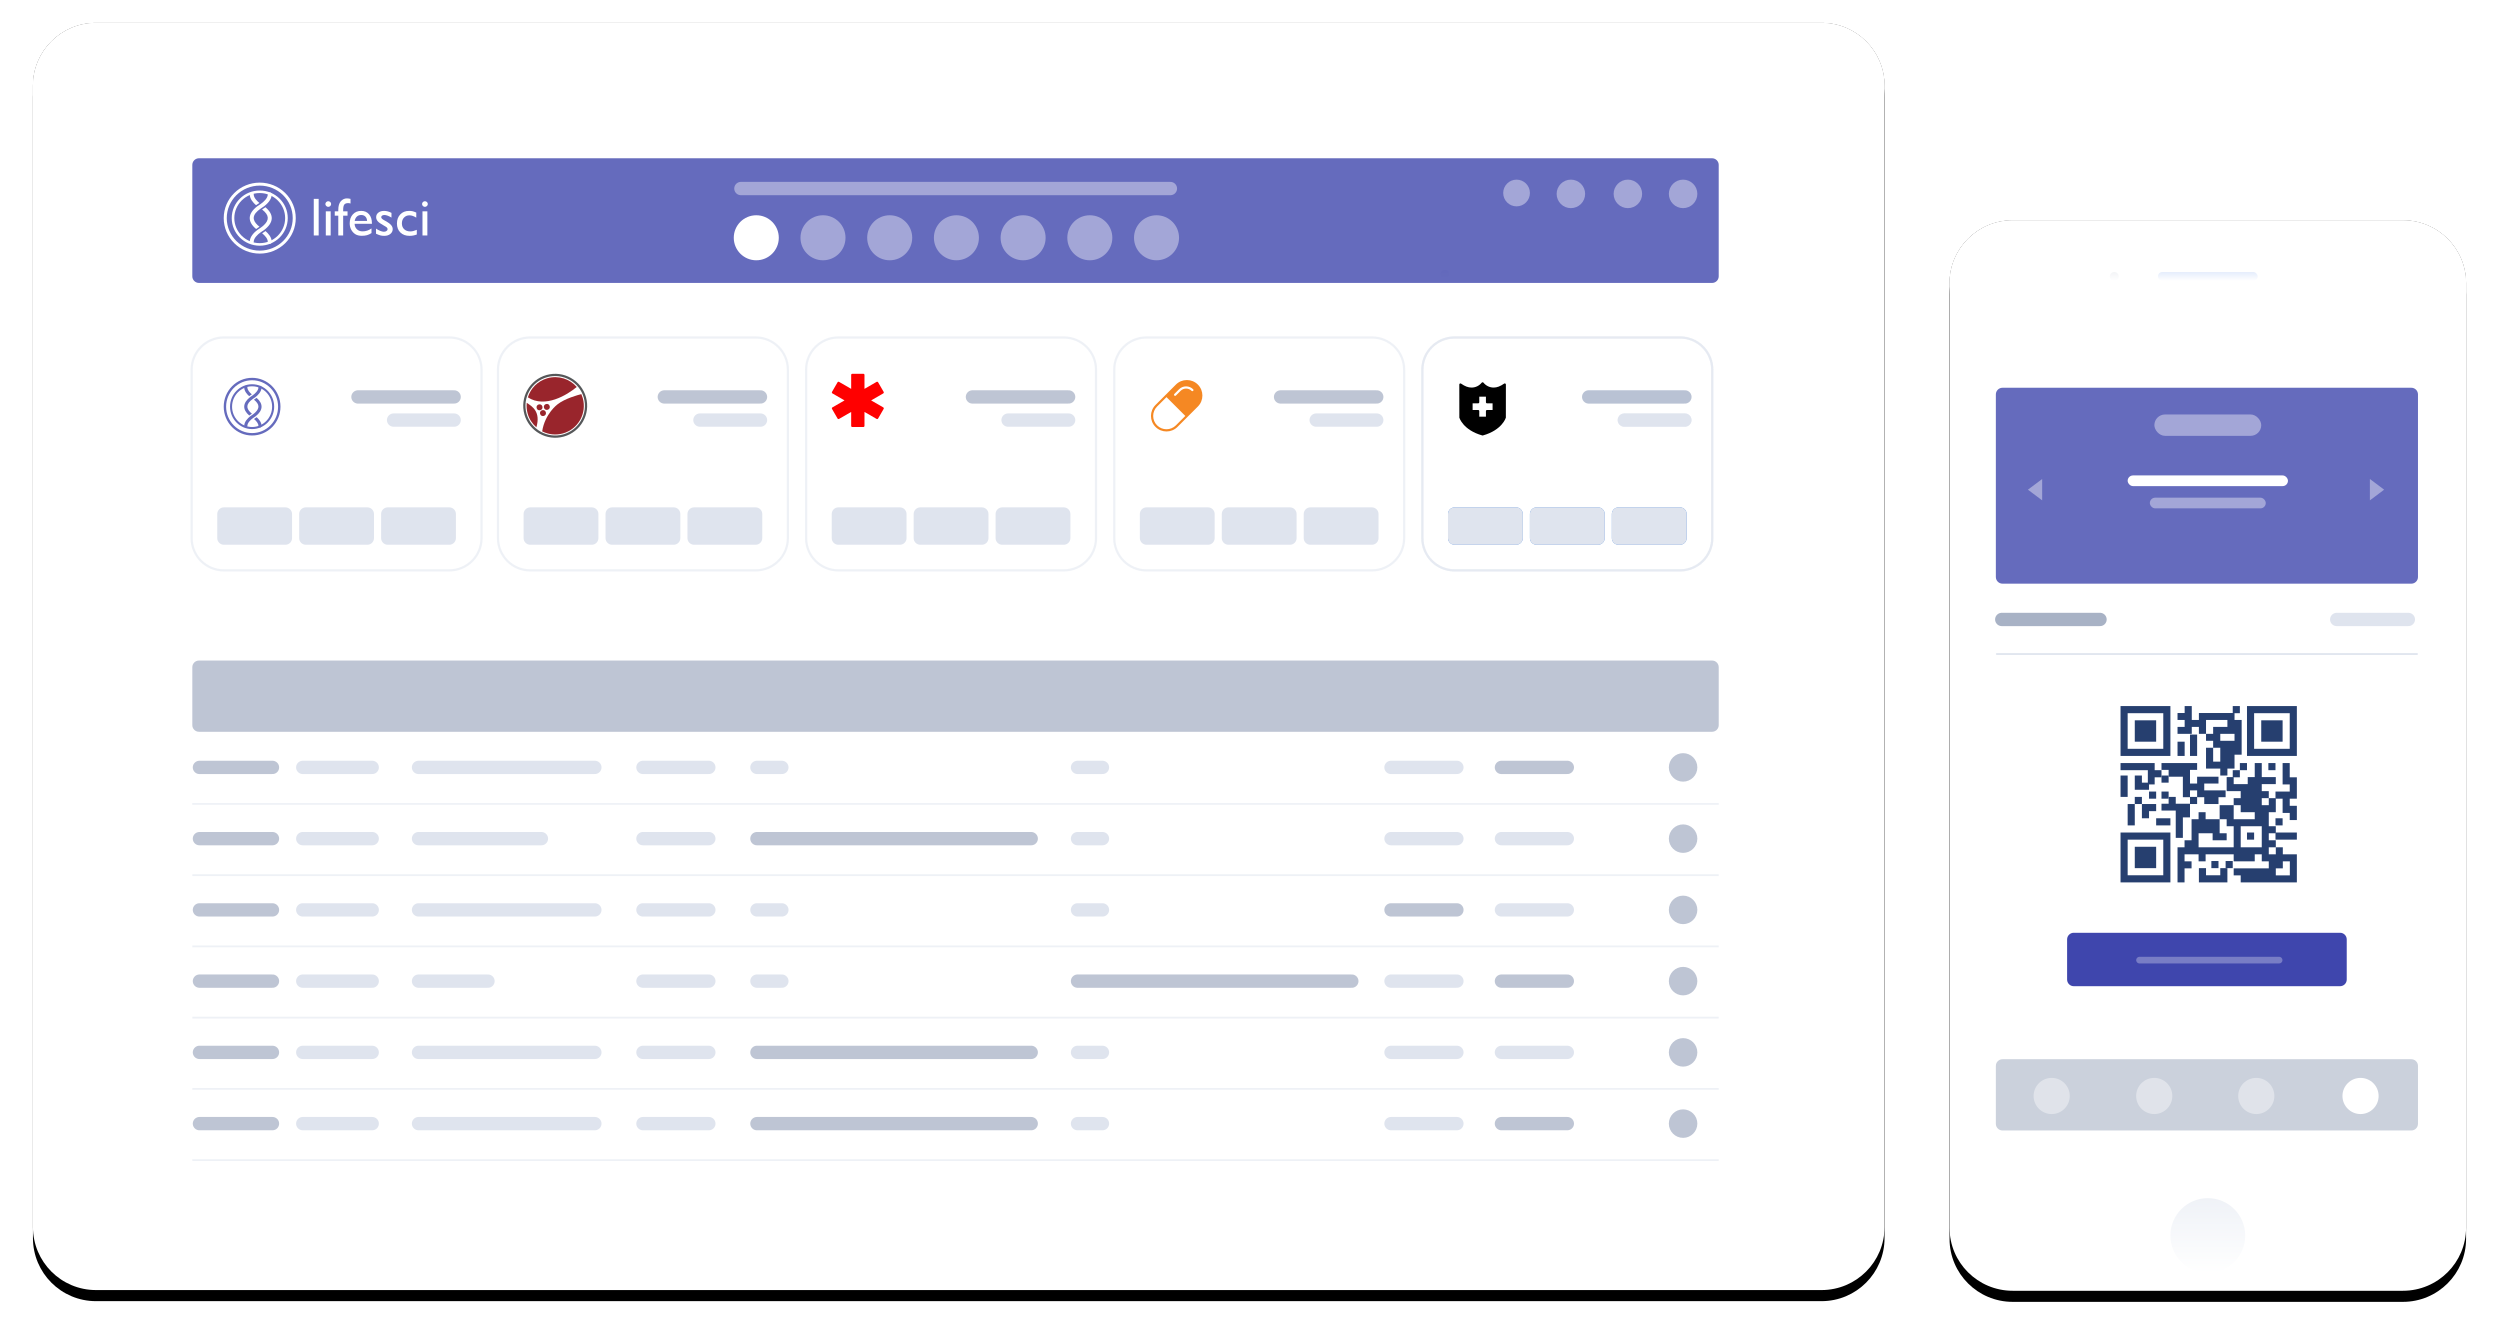 <?xml version="1.0" encoding="UTF-8"?>
<svg width="1127px" height="602px" viewBox="0 0 1127 602" version="1.1" xmlns="http://www.w3.org/2000/svg" xmlns:xlink="http://www.w3.org/1999/xlink">
    <!-- Generator: Sketch 47.1 (45422) - http://www.bohemiancoding.com/sketch -->
    <title>image_a8d4f</title>
    <desc>Created with Sketch.</desc>
    <defs>
        <path d="M28.464,0 L204.383,0 C220.103,0 232.847,12.717 232.847,28.401 L232.847,454.154 C232.847,469.839 220.1,482.555 204.383,482.555 L28.464,482.555 C12.744,482.555 0,469.838 0,454.154 L0,28.401 C0,12.716 12.746,0 28.464,0 Z" id="path-1"></path>
        <filter x="-11.2%" y="-4.4%" width="122.3%" height="110.8%" filterUnits="objectBoundingBox" id="filter-2">
            <feOffset dx="0" dy="5" in="SourceAlpha" result="shadowOffsetOuter1"></feOffset>
            <feGaussianBlur stdDeviation="7.5" in="shadowOffsetOuter1" result="shadowBlurOuter1"></feGaussianBlur>
            <feColorMatrix values="0 0 0 0 0   0 0 0 0 0   0 0 0 0 0  0 0 0 0.07 0" type="matrix" in="shadowBlurOuter1" result="shadowMatrixOuter1"></feColorMatrix>
            <feMorphology radius="0.5" operator="dilate" in="SourceAlpha" result="shadowSpreadOuter2"></feMorphology>
            <feOffset dx="0" dy="0" in="shadowSpreadOuter2" result="shadowOffsetOuter2"></feOffset>
            <feColorMatrix values="0 0 0 0 0   0 0 0 0 0   0 0 0 0 0  0 0 0 0.03 0" type="matrix" in="shadowOffsetOuter2" result="shadowMatrixOuter2"></feColorMatrix>
            <feMerge>
                <feMergeNode in="shadowMatrixOuter1"></feMergeNode>
                <feMergeNode in="shadowMatrixOuter2"></feMergeNode>
            </feMerge>
        </filter>
        <linearGradient x1="50%" y1="0%" x2="50%" y2="100%" id="linearGradient-3">
            <stop stop-color="#EFF2F7" offset="0%"></stop>
            <stop stop-color="#FFFFFF" offset="100%"></stop>
        </linearGradient>
        <linearGradient x1="50%" y1="0%" x2="50%" y2="100%" id="linearGradient-4">
            <stop stop-color="#E5EDFC" offset="0%"></stop>
            <stop stop-color="#FFFFFF" offset="100%"></stop>
        </linearGradient>
        <linearGradient x1="50%" y1="0%" x2="50%" y2="100%" id="linearGradient-5">
            <stop stop-color="#F3F4F6" offset="0%"></stop>
            <stop stop-color="#FFFFFF" offset="100%"></stop>
        </linearGradient>
        <path d="M28.422,0 L806.272,0 C821.97,0 834.695,12.727 834.695,28.422 L834.695,542.816 C834.695,558.513 821.967,571.238 806.272,571.238 L28.422,571.238 C12.725,571.238 0,558.512 0,542.816 L0,28.422 C0,12.725 12.728,0 28.422,0 Z" id="path-6"></path>
        <filter x="-3.1%" y="-3.7%" width="106.2%" height="109.1%" filterUnits="objectBoundingBox" id="filter-7">
            <feOffset dx="0" dy="5" in="SourceAlpha" result="shadowOffsetOuter1"></feOffset>
            <feGaussianBlur stdDeviation="7.5" in="shadowOffsetOuter1" result="shadowBlurOuter1"></feGaussianBlur>
            <feColorMatrix values="0 0 0 0 0   0 0 0 0 0   0 0 0 0 0  0 0 0 0.07 0" type="matrix" in="shadowBlurOuter1" result="shadowMatrixOuter1"></feColorMatrix>
            <feMorphology radius="0.5" operator="dilate" in="SourceAlpha" result="shadowSpreadOuter2"></feMorphology>
            <feOffset dx="0" dy="0" in="shadowSpreadOuter2" result="shadowOffsetOuter2"></feOffset>
            <feColorMatrix values="0 0 0 0 0   0 0 0 0 0   0 0 0 0 0  0 0 0 0.03 0" type="matrix" in="shadowOffsetOuter2" result="shadowMatrixOuter2"></feColorMatrix>
            <feMerge>
                <feMergeNode in="shadowMatrixOuter1"></feMergeNode>
                <feMergeNode in="shadowMatrixOuter2"></feMergeNode>
            </feMerge>
        </filter>
    </defs>
    <g id="Webiste" stroke="none" stroke-width="1" fill="none" fill-rule="evenodd">
        <g id="image_a8d4f" transform="translate(14, 10)">
            <g id="Group" transform="translate(864.856, 89.324)">
                <g id="home_client-b-link" fill-rule="nonzero" fill="#000000">
                    <path d="M28.464,0 L204.383,0 C220.103,0 232.847,12.717 232.847,28.401 L232.847,454.154 C232.847,469.839 220.1,482.555 204.383,482.555 L28.464,482.555 C12.744,482.555 0,469.838 0,454.154 L0,28.401 C0,12.716 12.746,0 28.464,0 Z" id="home_client-b"></path>
                </g>
                <g id="home_client-b-link" fill-rule="nonzero" fill="#FFFFFF">
                    <path d="M28.464,0 L204.383,0 C220.103,0 232.847,12.717 232.847,28.401 L232.847,454.154 C232.847,469.839 220.1,482.555 204.383,482.555 L28.464,482.555 C12.744,482.555 0,469.838 0,454.154 L0,28.401 C0,12.716 12.746,0 28.464,0 Z" id="home_client-b"></path>
                </g>
                <g id="home_client-b-link" fill-rule="nonzero">
                    <g id="home_client-b">
                        <use fill="black" fill-opacity="1" filter="url(#filter-2)" xlink:href="#path-1"></use>
                        <use fill="#FFFFFF" fill-rule="evenodd" xlink:href="#path-1"></use>
                    </g>
                </g>
                <circle id="Oval" fill="url(#linearGradient-3)" fill-rule="nonzero" style="mix-blend-mode: multiply;" cx="116.423" cy="457.664" r="16.861"></circle>
                <rect id="Rectangle-path" fill="url(#linearGradient-4)" fill-rule="nonzero" style="mix-blend-mode: multiply;" x="93.942" y="23.285" width="44.964" height="4.015" rx="2.007"></rect>
                <path d="M74.27,27.299 C75.379,27.299 76.277,26.401 76.277,25.292 C76.277,24.183 75.379,23.285 74.27,23.285 C73.161,23.285 72.263,24.183 72.263,25.292 C72.263,26.401 73.161,27.299 74.27,27.299 Z" id="Shape" fill="url(#linearGradient-5)" fill-rule="nonzero" style="mix-blend-mode: multiply;"></path>
                <path d="M23.876,378.175 L208.168,378.175 L208.168,378.175 C209.825,378.175 211.168,379.518 211.168,381.175 L211.168,407.292 L211.168,407.292 C211.168,408.949 209.825,410.292 208.168,410.292 L23.876,410.292 L23.876,410.292 C22.219,410.292 20.876,408.949 20.876,407.292 L20.876,381.175 L20.876,381.175 C20.876,379.518 22.219,378.175 23.876,378.175 Z" id="Shape" fill="#263F6F" fill-rule="nonzero" opacity="0.24"></path>
                <circle id="Oval" fill="#FFFFFF" fill-rule="nonzero" opacity="0.4" cx="46.041" cy="394.741" r="8.15"></circle>
                <circle id="Oval" fill="#FFFFFF" fill-rule="nonzero" opacity="0.4" cx="92.275" cy="394.741" r="8.15"></circle>
                <circle id="Oval" fill="#FFFFFF" fill-rule="nonzero" opacity="0.4" cx="138.275" cy="394.741" r="8.15"></circle>
                <circle id="Oval" fill="#FFFFFF" fill-rule="nonzero" cx="185.275" cy="394.741" r="8.15"></circle>
                <path d="M55.993,321.168 L176.051,321.168 C177.708,321.168 179.051,322.511 179.051,324.168 L179.051,342.255 C179.051,343.912 177.708,345.255 176.051,345.255 L55.993,345.255 C54.336,345.255 52.993,343.912 52.993,342.255 L52.993,324.168 C52.993,322.511 54.336,321.168 55.993,321.168 Z" id="Shape" fill="#3F46AD" fill-rule="nonzero"></path>
                <path d="M23.533,179.927 L67.833,179.927" id="Shape" stroke="#263F6F" stroke-width="6" opacity="0.4" stroke-linecap="round"></path>
                <path d="M174.533,179.927 L206.833,179.927" id="Shape" stroke="#DFE4EE" stroke-width="6" stroke-linecap="round"></path>
                <path d="M85.64,333.5 L148.567,333.5" id="Shape" stroke="#FFFFFF" stroke-width="3" opacity="0.3" stroke-linecap="round"></path>
                <path d="M21.277,195.109 L210.766,195.109 L210.766,195.109 C210.988,195.109 211.168,195.289 211.168,195.511 L211.168,195.511 L211.168,195.511 C211.168,195.733 210.988,195.912 210.766,195.912 L21.277,195.912 L21.277,195.912 C21.056,195.912 20.876,195.733 20.876,195.511 L20.876,195.511 L20.876,195.511 C20.876,195.289 21.056,195.109 21.277,195.109 Z" id="Shape" fill="#DFE4EE" fill-rule="nonzero"></path>
                <path d="M23.876,75.474 L208.168,75.474 C209.825,75.474 211.168,76.818 211.168,78.474 L211.168,160.796 C211.168,162.452 209.825,163.796 208.168,163.796 L23.876,163.796 C22.219,163.796 20.876,162.452 20.876,160.796 L20.876,78.474 C20.876,76.818 22.219,75.474 23.876,75.474 Z" id="Shape" fill="#3F46AD" fill-rule="nonzero" opacity="0.8"></path>
                <g transform="translate(77.08, 218.97)" id="Shape" fill-rule="nonzero" fill="#263F6F">
                    <polygon points="0 31.314 0 34.526 0 37.737 0 40.949 3.212 40.949 3.212 37.737 3.212 34.526 3.212 31.314"></polygon>
                    <path d="M0,0 L0,3.212 L0,6.423 L0,9.635 L0,12.847 L0,16.059 L0,19.27 L0,22.482 L3.212,22.482 L6.423,22.482 L9.635,22.482 L12.847,22.482 L16.058,22.482 L19.27,22.482 L22.482,22.482 L22.482,19.27 L22.482,16.059 L22.482,12.847 L22.482,9.635 L22.482,6.423 L22.482,3.212 L22.482,0 L0,0 Z M3.212,16.059 L3.212,12.847 L3.212,9.635 L3.212,6.423 L3.212,3.212 L6.423,3.212 L9.635,3.212 L12.847,3.212 L16.058,3.212 L19.27,3.212 L19.27,6.423 L19.27,9.635 L19.27,12.847 L19.27,16.059 L19.27,19.27 L16.058,19.27 L12.847,19.27 L9.635,19.27 L6.423,19.27 L3.212,19.27 L3.212,16.059 Z"></path>
                    <polygon points="3.212 47.372 3.212 50.584 3.212 53.796 6.423 53.796 6.423 50.584 6.423 47.372 6.423 44.161 3.212 44.161"></polygon>
                    <polygon points="9.635 31.314 6.423 31.314 6.423 34.526 6.423 37.737 9.635 37.737 12.847 37.737 12.847 34.526 9.635 34.526"></polygon>
                    <polygon points="6.423 44.161 9.635 44.161 9.635 40.949 6.423 40.949"></polygon>
                    <polygon points="12.847 16.058 16.058 16.058 16.058 12.847 16.058 9.635 16.058 6.423 12.847 6.423 9.635 6.423 6.423 6.423 6.423 9.635 6.423 12.847 6.423 16.058 9.635 16.058"></polygon>
                    <polygon points="9.635 50.584 12.847 50.584 12.847 47.372 16.058 47.372 16.058 44.161 12.847 44.161 9.635 44.161 9.635 47.372"></polygon>
                    <polygon points="9.635 63.431 6.423 63.431 6.423 66.642 6.423 69.854 6.423 73.066 9.635 73.066 12.847 73.066 16.058 73.066 16.058 69.854 16.058 66.642 16.058 63.431 12.847 63.431"></polygon>
                    <polygon points="12.847 41.752 16.058 41.752 16.058 38.54 12.847 38.54"></polygon>
                    <polygon points="12.311 25.693 9.234 25.693 6.156 25.693 3.078 25.693 0 25.693 0 28.905 3.078 28.905 6.156 28.905 9.234 28.905 12.311 28.905 12.311 32.117 12.311 35.328 15.389 35.328 15.389 32.117 18.467 32.117 18.467 28.905 15.389 28.905 15.389 25.693"></polygon>
                    <polygon points="16.058 50.584 16.058 53.796 19.27 53.796 22.482 53.796 22.482 50.584 19.27 50.584"></polygon>
                    <path d="M19.27,57.007 L16.058,57.007 L12.847,57.007 L9.635,57.007 L6.423,57.007 L3.212,57.007 L0,57.007 L0,60.219 L0,63.431 L0,66.642 L0,69.854 L0,73.066 L0,76.278 L0,79.489 L3.212,79.489 L6.423,79.489 L9.635,79.489 L12.847,79.489 L16.058,79.489 L19.27,79.489 L22.482,79.489 L22.482,76.278 L22.482,73.066 L22.482,69.854 L22.482,66.642 L22.482,63.431 L22.482,60.219 L22.482,57.007 L19.27,57.007 Z M3.212,73.066 L3.212,69.854 L3.212,66.642 L3.212,63.431 L3.212,60.219 L6.423,60.219 L9.635,60.219 L12.847,60.219 L16.058,60.219 L19.27,60.219 L19.27,63.431 L19.27,66.642 L19.27,69.854 L19.27,73.066 L19.27,76.278 L16.058,76.278 L12.847,76.278 L9.635,76.278 L6.423,76.278 L3.212,76.278 L3.212,73.066 Z"></path>
                    <polygon points="18.467 34.526 21.679 34.526 21.679 31.314 18.467 31.314"></polygon>
                    <polygon points="18.467 41.752 21.679 41.752 21.679 38.54 18.467 38.54"></polygon>
                    <polygon points="28.905 19.27 28.905 16.058 25.693 16.058 25.693 19.27 25.693 22.482 28.905 22.482"></polygon>
                    <polygon points="28.102 53.26 28.102 50.182 31.314 50.182 31.314 47.105 31.314 44.027 28.102 44.027 24.891 44.027 24.891 40.949 21.679 40.949 21.679 44.027 18.467 44.027 18.467 47.105 21.679 47.105 24.891 47.105 24.891 50.182 24.891 53.26 24.891 56.338 24.891 59.416 28.102 59.416 28.102 56.338"></polygon>
                    <polygon points="31.314 16.058 31.314 19.27 31.314 22.482 34.526 22.482 34.526 19.27 34.526 16.058 34.526 12.847 31.314 12.847"></polygon>
                    <polygon points="34.526 38.005 34.526 41.083 37.737 41.083 37.737 44.161 40.949 44.161 44.161 44.161 44.161 41.083 47.372 41.083 47.372 38.005 44.161 38.005 40.949 38.005 37.737 38.005 37.737 34.927 40.949 34.927 44.161 34.927 44.161 31.849 40.949 31.849 37.737 31.849 34.526 31.849 34.526 34.927 31.314 34.927 31.314 31.849 31.314 28.771 34.526 28.771 34.526 25.693 31.314 25.693 28.102 25.693 24.891 25.693 21.679 25.693 18.467 25.693 18.467 28.771 21.679 28.771 21.679 31.849 24.891 31.849 28.102 31.849 28.102 34.927 28.102 38.005 28.102 41.083 31.314 41.083 31.314 38.005"></polygon>
                    <polygon points="31.314 44.161 34.526 44.161 34.526 40.949 31.314 40.949"></polygon>
                    <polygon points="40.949 73.066 44.161 73.066 44.161 69.854 40.949 69.854"></polygon>
                    <path d="M28.905,0 L28.905,3.132 L25.693,3.132 L25.693,6.263 L28.905,6.263 L28.905,9.394 L25.693,9.394 L25.693,12.525 L28.905,12.525 L32.117,12.525 L32.117,9.394 L35.328,9.394 L35.328,12.525 L38.54,12.525 L38.54,9.394 L38.54,6.263 L41.752,6.263 L44.964,6.263 L48.175,6.263 L48.175,9.394 L44.964,9.394 L41.752,9.394 L41.752,12.525 L38.54,12.525 L38.54,15.657 L41.752,15.657 L41.752,18.788 L38.54,18.788 L38.54,21.92 L38.54,25.051 L38.54,28.182 L41.752,28.182 L44.964,28.182 L44.964,31.314 L48.175,31.314 L48.175,28.182 L51.387,28.182 L51.387,25.051 L51.387,21.92 L54.599,21.92 L54.599,18.788 L54.599,15.657 L54.599,12.525 L54.599,9.394 L54.599,6.263 L51.387,6.263 L51.387,3.132 L48.175,3.132 L44.964,3.132 L41.752,3.132 L38.54,3.132 L35.328,3.132 L35.328,6.263 L32.117,6.263 L32.117,3.132 L32.117,0 L28.905,0 Z M44.964,12.525 L48.175,12.525 L51.387,12.525 L51.387,15.657 L48.175,15.657 L44.964,15.657 L44.964,12.525 Z M48.175,21.92 L51.387,21.92 L51.387,18.788 L48.175,18.788 L48.175,21.92 Z M44.964,18.788 L44.964,21.92 L44.964,25.051 L41.752,25.051 L41.752,21.92 L41.752,18.788 L44.964,18.788 Z"></path>
                    <polygon points="44.964 73.066 44.964 76.277 41.752 76.277 38.54 76.277 38.54 73.066 35.328 73.066 35.328 76.277 35.328 79.489 38.54 79.489 41.752 79.489 44.964 79.489 48.175 79.489 48.175 76.277 48.175 73.066"></polygon>
                    <polygon points="47.372 73.066 50.584 73.066 50.584 69.854 47.372 69.854"></polygon>
                    <polygon points="50.584 3.212 53.796 3.212 53.796 0 50.584 0"></polygon>
                    <polygon points="50.584 32.117 53.796 32.117 53.796 28.905 50.584 28.905"></polygon>
                    <polygon points="53.796 28.905 57.007 28.905 57.007 25.693 53.796 25.693"></polygon>
                    <polygon points="57.007 60.219 60.219 60.219 60.219 57.007 57.007 57.007"></polygon>
                    <polygon points="66.642 6.423 63.431 6.423 63.431 9.635 63.431 12.847 63.431 16.058 66.642 16.058 69.854 16.058 73.066 16.058 73.066 12.847 73.066 9.635 73.066 6.423 69.854 6.423"></polygon>
                    <polygon points="66.642 28.905 69.854 28.905 69.854 25.693 66.642 25.693"></polygon>
                    <path d="M60.502,25.693 L60.502,28.858 L60.502,32.022 L57.338,32.022 L57.338,35.187 L54.173,35.187 L51.009,35.187 L51.009,32.022 L47.845,32.022 L47.845,35.187 L47.845,38.351 L51.009,38.351 L54.173,38.351 L54.173,41.516 L51.009,41.516 L51.009,44.68 L47.845,44.68 L44.68,44.68 L44.68,47.845 L44.68,51.009 L41.516,51.009 L38.351,51.009 L38.351,47.845 L35.187,47.845 L35.187,51.009 L32.022,51.009 L32.022,54.173 L32.022,57.338 L32.022,60.502 L28.858,60.502 L28.858,63.667 L25.693,63.667 L25.693,66.831 L25.693,69.996 L25.693,73.16 L25.693,76.325 L25.693,79.489 L28.858,79.489 L28.858,76.325 L28.858,73.16 L32.022,73.16 L32.022,69.996 L28.858,69.996 L28.858,66.831 L32.022,66.831 L35.187,66.831 L35.187,69.996 L38.351,69.996 L38.351,66.831 L41.516,66.831 L44.68,66.831 L47.845,66.831 L51.009,66.831 L51.009,69.996 L54.173,69.996 L57.338,69.996 L60.502,69.996 L60.502,66.831 L63.667,66.831 L63.667,69.996 L66.831,69.996 L66.831,73.16 L63.667,73.16 L60.502,73.16 L57.338,73.16 L54.173,73.16 L51.009,73.16 L51.009,76.325 L54.173,76.325 L54.173,79.489 L57.338,79.489 L60.502,79.489 L63.667,79.489 L66.831,79.489 L69.996,79.489 L73.16,79.489 L76.324,79.489 L79.489,79.489 L79.489,66.831 L76.324,66.831 L73.16,66.831 L73.16,63.667 L69.996,63.667 L69.996,66.831 L66.831,66.831 L66.831,63.667 L69.996,63.667 L69.996,60.502 L66.831,60.502 L66.831,57.338 L69.996,57.338 L69.996,54.173 L66.831,54.173 L66.831,51.009 L66.831,47.845 L69.996,47.845 L69.996,44.68 L69.996,41.516 L66.831,41.516 L66.831,44.68 L63.667,44.68 L63.667,41.516 L66.831,41.516 L66.831,38.351 L63.667,38.351 L63.667,35.187 L66.831,35.187 L69.996,35.187 L69.996,32.022 L66.831,32.022 L63.667,32.022 L63.667,28.858 L63.667,25.693 L60.502,25.693 Z M57.338,44.68 L60.502,44.68 L60.502,41.516 L57.338,41.516 L57.338,44.68 Z M54.173,44.68 L54.173,47.845 L57.338,47.845 L60.502,47.845 L60.502,51.009 L57.338,51.009 L54.173,51.009 L51.009,51.009 L51.009,47.845 L51.009,44.68 L54.173,44.68 Z M47.845,51.009 L47.845,54.173 L51.009,54.173 L51.009,57.338 L51.009,60.502 L51.009,63.667 L47.845,63.667 L44.68,63.667 L41.516,63.667 L38.351,63.667 L35.187,63.667 L35.187,60.502 L35.187,57.338 L38.351,57.338 L41.516,57.338 L41.516,60.502 L44.68,60.502 L47.845,60.502 L47.845,57.338 L44.68,57.338 L44.68,54.173 L44.68,51.009 L47.845,51.009 Z M54.173,60.502 L54.173,57.338 L54.173,54.173 L57.338,54.173 L60.502,54.173 L63.667,54.173 L63.667,57.338 L63.667,60.502 L63.667,63.667 L60.502,63.667 L57.338,63.667 L54.173,63.667 L54.173,60.502 Z M69.996,73.16 L73.16,73.16 L73.16,69.996 L76.324,69.996 L76.324,73.16 L76.324,76.325 L73.16,76.325 L69.996,76.325 L69.996,73.16 Z"></path>
                    <polygon points="69.854 53.796 73.066 53.796 73.066 50.584 69.854 50.584"></polygon>
                    <polygon points="76.277 57.007 73.066 57.007 69.854 57.007 69.854 60.219 73.066 60.219 76.277 60.219 79.489 60.219 79.489 57.007"></polygon>
                    <polygon points="73.066 25.693 73.066 28.905 73.066 32.117 73.066 35.328 76.277 35.328 76.277 38.54 73.066 38.54 69.854 38.54 69.854 41.752 73.066 41.752 73.066 44.964 73.066 48.175 76.277 48.175 76.277 51.387 79.489 51.387 79.489 44.964 76.277 44.964 76.277 41.752 79.489 41.752 79.489 32.117 76.277 32.117 76.277 28.905 76.277 25.693"></polygon>
                    <path d="M57.007,0 L57.007,3.212 L57.007,6.423 L57.007,9.635 L57.007,12.847 L57.007,16.059 L57.007,19.27 L57.007,22.482 L60.219,22.482 L63.431,22.482 L66.642,22.482 L69.854,22.482 L73.066,22.482 L76.277,22.482 L79.489,22.482 L79.489,0 L57.007,0 Z M60.219,16.059 L60.219,12.847 L60.219,9.635 L60.219,6.423 L60.219,3.212 L63.431,3.212 L66.642,3.212 L69.854,3.212 L73.066,3.212 L76.277,3.212 L76.277,6.423 L76.277,9.635 L76.277,12.847 L76.277,16.059 L76.277,19.27 L73.066,19.27 L69.854,19.27 L66.642,19.27 L63.431,19.27 L60.219,19.27 L60.219,16.059 Z"></path>
                </g>
                <polygon id="Shape" fill="#FFFFFF" fill-rule="nonzero" opacity="0.4" transform="translate(192.7, 121.424) rotate(90) translate(-192.7, -121.424) " points="192.7 118.212 197.517 124.635 187.882 124.635"></polygon>
                <polygon id="Shape" fill="#FFFFFF" fill-rule="nonzero" opacity="0.4" transform="translate(38.541, 121.422) rotate(-90) translate(-38.541, -121.422) " points="38.54 118.211 43.358 124.634 33.723 124.634"></polygon>
                <rect id="Rectangle-path" fill="#FFFFFF" fill-rule="nonzero" opacity="0.4" x="92.336" y="87.518" width="48.175" height="9.635" rx="4.817"></rect>
                <rect id="Rectangle-path" fill="#FFFFFF" fill-rule="nonzero" x="80.292" y="115" width="72.263" height="4.818" rx="2.409"></rect>
                <rect id="Rectangle-path" fill="#FFFFFF" fill-rule="nonzero" opacity="0.4" x="90.292" y="125.029" width="52.26" height="4.818" rx="2.409"></rect>
            </g>
            <g id="Group" transform="translate(0.856, 0.324)">
                <g fill-rule="nonzero">
                    <g id="home_client-h-link" fill="#000000">
                        <path d="M28.422,0 L806.272,0 C821.97,0 834.695,12.727 834.695,28.422 L834.695,542.816 C834.695,558.513 821.967,571.238 806.272,571.238 L28.422,571.238 C12.725,571.238 0,558.512 0,542.816 L0,28.422 C0,12.725 12.728,0 28.422,0 Z" id="home_client-h"></path>
                    </g>
                    <g id="home_client-h-link" fill="#FFFFFF">
                        <path d="M28.422,0 L806.272,0 C821.97,0 834.695,12.727 834.695,28.422 L834.695,542.816 C834.695,558.513 821.967,571.238 806.272,571.238 L28.422,571.238 C12.725,571.238 0,558.512 0,542.816 L0,28.422 C0,12.725 12.728,0 28.422,0 Z" id="home_client-h"></path>
                    </g>
                    <g id="home_client-h-link">
                        <g id="home_client-h">
                            <use fill="black" fill-opacity="1" filter="url(#filter-7)" xlink:href="#path-6"></use>
                            <use fill="#FFFFFF" fill-rule="evenodd" xlink:href="#path-6"></use>
                        </g>
                    </g>
                    <path d="M636.514,115.324 C637.612,115.324 638.503,114.433 638.503,113.334 C638.503,112.235 637.612,111.344 636.514,111.344 C635.415,111.344 634.524,112.235 634.524,113.334 C634.524,114.433 635.415,115.324 636.514,115.324 Z" id="Shape" fill="url(#linearGradient-5)" style="mix-blend-mode: multiply;"></path>
                </g>
                <path d="M74.839,61.022 L756.942,61.022 C758.598,61.022 759.942,62.365 759.942,64.022 L759.942,114.226 C759.942,115.883 758.598,117.226 756.942,117.226 L74.839,117.226 C73.183,117.226 71.839,115.883 71.839,114.226 L71.839,64.022 C71.839,62.365 73.183,61.022 74.839,61.022 Z" id="Shape" fill="#3F46AD" fill-rule="nonzero" opacity="0.8"></path>
                <path d="M74.839,287.445 L756.942,287.445 L756.942,287.445 C758.598,287.445 759.942,288.788 759.942,290.445 L759.942,316.562 L759.942,316.562 C759.942,318.219 758.598,319.562 756.942,319.562 L74.839,319.562 L74.839,319.562 C73.183,319.562 71.839,318.219 71.839,316.562 L71.839,290.445 L71.839,290.445 C71.839,288.788 73.183,287.445 74.839,287.445 Z" id="Shape" fill="#263F6F" fill-rule="nonzero" opacity="0.3"></path>
                <polygon id="Shape" fill="#DFE4EE" fill-rule="nonzero" opacity="0.5" points="71.839 351.679 759.942 351.679 759.942 352.482 71.839 352.482"></polygon>
                <polygon id="Shape" fill="#DFE4EE" fill-rule="nonzero" opacity="0.5" points="71.839 383.796 759.942 383.796 759.942 384.599 71.839 384.599"></polygon>
                <polygon id="Shape" fill="#DFE4EE" fill-rule="nonzero" opacity="0.5" points="71.839 415.912 759.942 415.912 759.942 416.715 71.839 416.715"></polygon>
                <polygon id="Shape" fill="#DFE4EE" fill-rule="nonzero" opacity="0.5" points="71.839 448.029 759.942 448.029 759.942 448.832 71.839 448.832"></polygon>
                <polygon id="Shape" fill="#DFE4EE" fill-rule="nonzero" opacity="0.5" points="71.839 480.146 759.942 480.146 759.942 480.949 71.839 480.949"></polygon>
                <polygon id="Shape" fill="#DFE4EE" fill-rule="nonzero" opacity="0.5" points="71.839 512.263 759.942 512.263 759.942 513.066 71.839 513.066"></polygon>
                <g id="Group-18" transform="translate(86, 160)" fill="#656BBD">
                    <path d="M11.513,17.002 C8.379,14.303 8.45,11.381 11.933,8.652 L13.152,7.807 C14.084,7.145 15.651,5.739 15.651,4.304 C15.651,3.917 15.969,3.611 16.358,3.611 C16.737,3.611 17.054,3.917 17.054,4.304 C17.054,6.228 15.405,7.827 14.36,8.652 L13.142,9.497 C9.956,11.778 10.11,13.672 12.015,15.556 C12.25,15.78 12.486,15.994 12.701,16.157 L11.585,16.941 L11.513,17.002 Z M14.371,17.338 C17.761,14.68 17.976,11.758 14.811,9.018 L14.709,9.1 L13.623,9.853 C16.327,11.982 16.081,13.774 14.278,15.556 C13.869,15.963 13.439,16.289 13.152,16.493 L11.943,17.338 C10.888,18.163 9.239,19.762 9.239,21.686 C9.239,22.073 9.557,22.389 9.946,22.389 C10.335,22.389 10.653,22.073 10.653,21.686 C10.653,20.332 12.046,18.978 13.152,18.183 L14.371,17.338 Z M12.67,7.45 C11.759,6.707 10.653,5.515 10.653,4.304 C10.653,3.917 10.335,3.611 9.946,3.611 C9.557,3.611 9.239,3.917 9.239,4.304 C9.239,5.974 10.478,7.389 11.482,8.275 L11.574,8.204 L12.67,7.45 Z M14.832,17.735 C15.846,18.631 17.054,20.037 17.054,21.686 C17.054,22.073 16.737,22.389 16.358,22.389 C15.969,22.389 15.651,22.073 15.651,21.686 C15.651,20.536 14.637,19.385 13.654,18.57 L14.719,17.827 L14.832,17.735 Z" id="Shape"></path>
                    <path d="M12.791,2.889 C15.536,2.889 18.02,4.015 19.827,5.85 C21.623,7.676 22.74,10.201 22.74,13 C22.74,15.789 21.623,18.314 19.827,20.15 C18.02,21.975 15.536,23.111 12.791,23.111 C10.037,23.111 7.553,21.975 5.756,20.15 C3.95,18.314 2.843,15.789 2.843,13 C2.843,10.201 3.95,7.676 5.756,5.85 C7.553,4.015 10.037,2.889 12.791,2.889 Z M19.168,6.509 C17.531,4.856 15.276,3.822 12.791,3.822 C10.297,3.822 8.042,4.856 6.405,6.509 C4.778,8.173 3.761,10.465 3.761,13 C3.761,15.525 4.778,17.817 6.405,19.48 C8.042,21.144 10.297,22.168 12.791,22.168 C15.276,22.168 17.531,21.144 19.168,19.48 C20.804,17.817 21.812,15.525 21.812,13 C21.812,10.465 20.804,8.173 19.168,6.509 Z" id="Shape" fill-rule="nonzero"></path>
                    <path d="M12.796,0 C14.522,0 16.178,0.355 17.684,0.983 C19.25,1.642 20.656,2.605 21.843,3.811 C23.02,5.007 23.967,6.437 24.615,8.028 C25.244,9.559 25.583,11.241 25.583,13.005 C25.583,14.759 25.244,16.441 24.615,17.972 C23.967,19.563 23.02,20.993 21.843,22.199 C20.656,23.395 19.25,24.358 17.684,25.017 C16.178,25.655 14.522,26 12.796,26 C11.061,26 9.405,25.655 7.899,25.017 C6.333,24.358 4.927,23.395 3.75,22.199 C2.563,20.993 1.616,19.563 0.967,17.972 C0.349,16.441 0,14.759 0,13.005 C0,11.241 0.349,9.559 0.967,8.028 C1.616,6.437 2.563,5.007 3.75,3.811 C4.927,2.605 6.333,1.642 7.899,0.983 C9.405,0.355 11.061,0 12.796,0 Z M21.075,4.582 C19.998,3.487 18.701,2.605 17.275,1.997 C15.888,1.419 14.382,1.095 12.796,1.095 C11.211,1.095 9.695,1.419 8.318,1.997 C6.882,2.605 5.595,3.487 4.508,4.582 C3.431,5.687 2.563,6.994 1.965,8.454 C1.396,9.853 1.077,11.393 1.077,13.005 C1.077,14.617 1.396,16.147 1.965,17.556 C2.563,19.006 3.431,20.324 4.508,21.418 C5.595,22.513 6.882,23.405 8.318,24.003 C9.695,24.581 11.211,24.905 12.796,24.905 C14.382,24.905 15.888,24.581 17.275,24.003 C18.701,23.405 19.998,22.513 21.075,21.418 C22.152,20.324 23.03,19.006 23.618,17.556 C24.187,16.147 24.506,14.617 24.506,13.005 C24.506,11.393 24.187,9.853 23.618,8.454 C23.03,6.994 22.152,5.687 21.075,4.582 Z" id="Shape" fill-rule="nonzero"></path>
                </g>
                <path d="M86.08,218.394 L113.803,218.394 L113.803,218.394 C115.46,218.394 116.803,219.737 116.803,221.394 L116.803,232.255 L116.803,232.255 C116.803,233.912 115.46,235.255 113.803,235.255 L86.08,235.255 L86.08,235.255 C84.423,235.255 83.08,233.912 83.08,232.255 L83.08,221.394 L83.08,221.394 C83.08,219.737 84.423,218.394 86.08,218.394 Z M159.949,218.394 L187.672,218.394 L187.672,218.394 C189.328,218.394 190.672,219.737 190.672,221.394 L190.672,232.255 L190.672,232.255 C190.672,233.912 189.328,235.255 187.672,235.255 L159.949,235.255 L159.949,235.255 C158.292,235.255 156.949,233.912 156.949,232.255 L156.949,221.394 L156.949,221.394 C156.949,219.737 158.292,218.394 159.949,218.394 Z M123.015,218.394 L150.737,218.394 L150.737,218.394 C152.394,218.394 153.737,219.737 153.737,221.394 L153.737,232.255 L153.737,232.255 C153.737,233.912 152.394,235.255 150.737,235.255 L123.015,235.255 L123.015,235.255 C121.358,235.255 120.015,233.912 120.015,232.255 L120.015,221.394 L120.015,221.394 C120.015,219.737 121.358,218.394 123.015,218.394 Z" id="Shape" fill="#DFE4EE" fill-rule="nonzero"></path>
                <path d="M319.139,74.672 L512.762,74.672" id="Shape" stroke="#FFFFFF" stroke-width="6" opacity="0.4" stroke-linecap="round"></path>
                <path d="M326.365,335.62 L337.612,335.62" id="Shape" stroke="#DFE4EE" stroke-width="6" stroke-linecap="round"></path>
                <path d="M75.051,335.62 L107.976,335.62" id="Shape" stroke="#263F6F" stroke-width="6" opacity="0.3" stroke-linecap="round"></path>
                <path d="M121.62,335.62 L152.94,335.62" id="Shape" stroke="#DFE4EE" stroke-width="6" stroke-linecap="round"></path>
                <path d="M75.051,367.737 L107.976,367.737" id="Shape" stroke="#263F6F" stroke-width="6" opacity="0.3" stroke-linecap="round"></path>
                <path d="M121.62,367.737 L152.94,367.737" id="Shape" stroke="#DFE4EE" stroke-width="6" stroke-linecap="round"></path>
                <path d="M75.051,399.854 L107.976,399.854" id="Shape" stroke="#263F6F" stroke-width="6" opacity="0.3" stroke-linecap="round"></path>
                <path d="M121.62,399.854 L152.94,399.854" id="Shape" stroke="#DFE4EE" stroke-width="6" stroke-linecap="round"></path>
                <path d="M75.051,431.971 L107.976,431.971" id="Shape" stroke="#263F6F" stroke-width="6" opacity="0.3" stroke-linecap="round"></path>
                <path d="M121.62,431.971 L152.94,431.971" id="Shape" stroke="#DFE4EE" stroke-width="6" stroke-linecap="round"></path>
                <path d="M75.051,464.088 L107.976,464.088" id="Shape" stroke="#263F6F" stroke-width="6" opacity="0.3" stroke-linecap="round"></path>
                <path d="M121.62,464.088 L152.94,464.088" id="Shape" stroke="#DFE4EE" stroke-width="6" stroke-linecap="round"></path>
                <path d="M75.051,496.204 L107.976,496.204" id="Shape" stroke="#263F6F" stroke-width="6" opacity="0.3" stroke-linecap="round"></path>
                <path d="M121.62,496.204 L152.94,496.204 M274.978,335.62 L304.692,335.62 M173.81,335.62 L253.305,335.62 M612.204,335.62 L641.918,335.62" id="Shape" stroke="#DFE4EE" stroke-width="6" stroke-linecap="round"></path>
                <path d="M661.985,335.62 L691.699,335.62" id="Shape" stroke="#263F6F" stroke-width="6" opacity="0.3" stroke-linecap="round"></path>
                <path d="M470.891,335.62 L482.137,335.62" id="Shape" stroke="#DFE4EE" stroke-width="6" stroke-linecap="round"></path>
                <path d="M146.511,168.613 L189.874,168.613" id="Shape" stroke="#263F6F" stroke-width="6" opacity="0.3" stroke-linecap="round"></path>
                <path d="M162.569,179.051 L189.874,179.051" id="Shape" stroke="#DFE4EE" stroke-width="6" stroke-linecap="round"></path>
                <g transform="translate(315.927, 86.715)" id="Oval" fill-rule="nonzero" fill="#FFFFFF">
                    <circle cx="10.149" cy="10.149" r="10.149"></circle>
                    <circle opacity="0.4" cx="40.221" cy="10.149" r="10.149"></circle>
                    <circle opacity="0.4" cx="70.293" cy="10.149" r="10.149"></circle>
                    <circle opacity="0.4" cx="100.365" cy="10.149" r="10.149"></circle>
                    <circle opacity="0.4" cx="130.437" cy="10.149" r="10.149"></circle>
                    <circle opacity="0.4" cx="160.509" cy="10.149" r="10.149"></circle>
                    <circle opacity="0.4" cx="190.581" cy="10.149" r="10.149"></circle>
                </g>
                <circle id="Oval" fill="#FFFFFF" fill-rule="nonzero" opacity="0.4" cx="743.883" cy="77.08" r="6.423"></circle>
                <circle id="Oval" fill="#263F6F" fill-rule="nonzero" opacity="0.3" cx="743.883" cy="335.62" r="6.423"></circle>
                <path d="M326.365,367.737 L450.02,367.737" id="Shape" stroke="#263F6F" stroke-width="6" opacity="0.3" stroke-linecap="round"></path>
                <path d="M274.978,367.737 L304.692,367.737 M173.81,367.737 L229.217,367.737 M612.204,367.737 L641.918,367.737 M661.985,367.737 L691.699,367.737 M470.891,367.737 L482.137,367.737" id="Shape" stroke="#DFE4EE" stroke-width="6" stroke-linecap="round"></path>
                <circle id="Oval" fill="#263F6F" fill-rule="nonzero" opacity="0.3" cx="743.883" cy="367.737" r="6.423"></circle>
                <path d="M326.365,399.854 L337.612,399.854 M274.978,399.854 L304.692,399.854 M173.81,399.854 L253.305,399.854" id="Shape" stroke="#DFE4EE" stroke-width="6" stroke-linecap="round"></path>
                <path d="M612.204,399.854 L641.918,399.854" id="Shape" stroke="#263F6F" stroke-width="6" opacity="0.3" stroke-linecap="round"></path>
                <path d="M661.985,399.854 L691.699,399.854 M470.891,399.854 L482.137,399.854" id="Shape" stroke="#DFE4EE" stroke-width="6" stroke-linecap="round"></path>
                <circle id="Oval" fill="#263F6F" fill-rule="nonzero" opacity="0.3" cx="743.883" cy="399.854" r="6.423"></circle>
                <path d="M326.365,431.971 L337.612,431.971 M274.978,431.971 L304.692,431.971 M173.81,431.971 L205.13,431.971 M612.204,431.971 L641.918,431.971" id="Shape" stroke="#DFE4EE" stroke-width="6" stroke-linecap="round"></path>
                <path d="M661.985,431.971 L691.699,431.971 M470.891,431.971 L594.546,431.971" id="Shape" stroke="#263F6F" stroke-width="6" opacity="0.3" stroke-linecap="round"></path>
                <circle id="Oval" fill="#263F6F" fill-rule="nonzero" opacity="0.3" cx="743.883" cy="431.971" r="6.423"></circle>
                <path d="M326.365,464.088 L450.02,464.088" id="Shape" stroke="#263F6F" stroke-width="6" opacity="0.3" stroke-linecap="round"></path>
                <path d="M274.978,464.088 L304.692,464.088 M173.81,464.088 L253.305,464.088 M612.204,464.088 L641.918,464.088 M661.985,464.088 L691.699,464.088 M470.891,464.088 L482.137,464.088" id="Shape" stroke="#DFE4EE" stroke-width="6" stroke-linecap="round"></path>
                <circle id="Oval" fill="#263F6F" fill-rule="nonzero" opacity="0.3" cx="743.883" cy="464.088" r="6.423"></circle>
                <path d="M326.365,496.204 L450.02,496.204" id="Shape" stroke="#263F6F" stroke-width="6" opacity="0.3" stroke-linecap="round"></path>
                <path d="M274.978,496.204 L304.692,496.204 M173.81,496.204 L253.305,496.204 M612.204,496.204 L641.918,496.204" id="Shape" stroke="#DFE4EE" stroke-width="6" stroke-linecap="round"></path>
                <path d="M661.985,496.204 L691.699,496.204" id="Shape" stroke="#263F6F" stroke-width="6" opacity="0.3" stroke-linecap="round"></path>
                <path d="M470.891,496.204 L482.137,496.204" id="Shape" stroke="#DFE4EE" stroke-width="6" stroke-linecap="round"></path>
                <circle id="Oval" fill="#263F6F" fill-rule="nonzero" opacity="0.3" cx="743.883" cy="496.204" r="6.423"></circle>
                <circle id="Oval" fill="#FFFFFF" fill-rule="nonzero" opacity="0.4" cx="718.993" cy="77.08" r="6.423"></circle>
                <circle id="Oval" fill="#FFFFFF" fill-rule="nonzero" opacity="0.4" cx="693.299" cy="77.08" r="6.423"></circle>
                <circle id="Oval" fill="#FFFFFF" fill-rule="nonzero" opacity="0.4" cx="668.81" cy="76.679" r="6.022"></circle>
                <path d="M86.036,141.814 C78.028,141.814 71.536,148.306 71.536,156.314 L71.536,232.299 C71.536,240.307 78.028,246.799 86.036,246.799 L187.715,246.799 C195.723,246.799 202.215,240.307 202.215,232.299 L202.215,156.314 C202.215,148.306 195.723,141.814 187.715,141.814 L86.036,141.814 Z" id="Shape" stroke="#DFE4EE" opacity="0.5"></path>
                <path d="M224.182,218.394 L251.905,218.394 L251.905,218.394 C253.562,218.394 254.905,219.737 254.905,221.394 L254.905,232.255 L254.905,232.255 C254.905,233.912 253.562,235.255 251.905,235.255 L224.182,235.255 L224.182,235.255 C222.526,235.255 221.182,233.912 221.182,232.255 L221.182,221.394 L221.182,221.394 C221.182,219.737 222.526,218.394 224.182,218.394 Z M298.051,218.394 L325.774,218.394 L325.774,218.394 C327.431,218.394 328.774,219.737 328.774,221.394 L328.774,232.255 L328.774,232.255 C328.774,233.912 327.431,235.255 325.774,235.255 L298.051,235.255 L298.051,235.255 C296.394,235.255 295.051,233.912 295.051,232.255 L295.051,221.394 L295.051,221.394 C295.051,219.737 296.394,218.394 298.051,218.394 Z M261.117,218.394 L288.839,218.394 L288.839,218.394 C290.496,218.394 291.839,219.737 291.839,221.394 L291.839,232.255 L291.839,232.255 C291.839,233.912 290.496,235.255 288.839,235.255 L261.117,235.255 L261.117,235.255 C259.46,235.255 258.117,233.912 258.117,232.255 L258.117,221.394 L258.117,221.394 C258.117,219.737 259.46,218.394 261.117,218.394 Z" id="Shape" fill="#DFE4EE" fill-rule="nonzero"></path>
                <path d="M284.613,168.613 L327.976,168.613" id="Shape" stroke="#263F6F" stroke-width="6" opacity="0.3" stroke-linecap="round"></path>
                <path d="M300.672,179.051 L327.976,179.051" id="Shape" stroke="#DFE4EE" stroke-width="6" stroke-linecap="round"></path>
                <path d="M224.139,141.814 C216.131,141.814 209.639,148.306 209.639,156.314 L209.639,232.299 C209.639,240.307 216.131,246.799 224.139,246.799 L325.818,246.799 C333.826,246.799 340.318,240.307 340.318,232.299 L340.318,156.314 C340.318,148.306 333.826,141.814 325.818,141.814 L224.139,141.814 Z" id="Shape" stroke="#DFE4EE" opacity="0.5"></path>
                <path d="M363.088,218.394 L390.81,218.394 L390.81,218.394 C392.467,218.394 393.81,219.737 393.81,221.394 L393.81,232.255 L393.81,232.255 C393.81,233.912 392.467,235.255 390.81,235.255 L363.088,235.255 L363.088,235.255 C361.431,235.255 360.088,233.912 360.088,232.255 L360.088,221.394 L360.088,221.394 C360.088,219.737 361.431,218.394 363.088,218.394 Z M436.956,218.394 L464.679,218.394 L464.679,218.394 C466.336,218.394 467.679,219.737 467.679,221.394 L467.679,232.255 L467.679,232.255 C467.679,233.912 466.336,235.255 464.679,235.255 L436.956,235.255 L436.956,235.255 C435.299,235.255 433.956,233.912 433.956,232.255 L433.956,221.394 L433.956,221.394 C433.956,219.737 435.299,218.394 436.956,218.394 Z M400.022,218.394 L427.745,218.394 L427.745,218.394 C429.401,218.394 430.745,219.737 430.745,221.394 L430.745,232.255 L430.745,232.255 C430.745,233.912 429.401,235.255 427.745,235.255 L400.022,235.255 L400.022,235.255 C398.365,235.255 397.022,233.912 397.022,232.255 L397.022,221.394 L397.022,221.394 C397.022,219.737 398.365,218.394 400.022,218.394 Z" id="Shape" fill="#DFE4EE" fill-rule="nonzero"></path>
                <path d="M423.518,168.613 L466.882,168.613" id="Shape" stroke="#263F6F" stroke-width="6" opacity="0.3" stroke-linecap="round"></path>
                <path d="M439.577,179.051 L466.882,179.051" id="Shape" stroke="#DFE4EE" stroke-width="6" stroke-linecap="round"></path>
                <path d="M363.044,141.814 C355.036,141.814 348.544,148.306 348.544,156.314 L348.544,232.299 C348.544,240.307 355.036,246.799 363.044,246.799 L464.723,246.799 C472.731,246.799 479.223,240.307 479.223,232.299 L479.223,156.314 C479.223,148.306 472.731,141.814 464.723,141.814 L363.044,141.814 Z" id="Shape" stroke="#DFE4EE" opacity="0.5"></path>
                <path d="M501.993,218.394 L529.715,218.394 L529.715,218.394 C531.372,218.394 532.715,219.737 532.715,221.394 L532.715,232.255 L532.715,232.255 C532.715,233.912 531.372,235.255 529.715,235.255 L501.993,235.255 L501.993,235.255 C500.336,235.255 498.993,233.912 498.993,232.255 L498.993,221.394 L498.993,221.394 C498.993,219.737 500.336,218.394 501.993,218.394 Z M575.861,218.394 L603.584,218.394 L603.584,218.394 C605.241,218.394 606.584,219.737 606.584,221.394 L606.584,232.255 L606.584,232.255 C606.584,233.912 605.241,235.255 603.584,235.255 L575.861,235.255 L575.861,235.255 C574.204,235.255 572.861,233.912 572.861,232.255 L572.861,221.394 L572.861,221.394 C572.861,219.737 574.204,218.394 575.861,218.394 Z M538.927,218.394 L566.65,218.394 L566.65,218.394 C568.306,218.394 569.65,219.737 569.65,221.394 L569.65,232.255 L569.65,232.255 C569.65,233.912 568.306,235.255 566.65,235.255 L538.927,235.255 L538.927,235.255 C537.27,235.255 535.927,233.912 535.927,232.255 L535.927,221.394 L535.927,221.394 C535.927,219.737 537.27,218.394 538.927,218.394 Z" id="Shape" fill="#DFE4EE" fill-rule="nonzero"></path>
                <path d="M562.423,168.613 L605.787,168.613" id="Shape" stroke="#263F6F" stroke-width="6" opacity="0.3" stroke-linecap="round"></path>
                <path d="M578.482,179.051 L605.787,179.051" id="Shape" stroke="#DFE4EE" stroke-width="6" stroke-linecap="round"></path>
                <path d="M501.949,141.814 C493.941,141.814 487.449,148.306 487.449,156.314 L487.449,232.299 C487.449,240.307 493.941,246.799 501.949,246.799 L603.628,246.799 C611.636,246.799 618.128,240.307 618.128,232.299 L618.128,156.314 C618.128,148.306 611.636,141.814 603.628,141.814 L501.949,141.814 Z" id="Shape" stroke="#DFE4EE" opacity="0.5"></path>
                <path d="M640.898,218.394 L668.62,218.394 L668.62,218.394 C670.277,218.394 671.62,219.737 671.62,221.394 L671.62,232.255 L671.62,232.255 C671.62,233.912 670.277,235.255 668.62,235.255 L640.898,235.255 L640.898,235.255 C639.241,235.255 637.898,233.912 637.898,232.255 L637.898,221.394 L637.898,221.394 C637.898,219.737 639.241,218.394 640.898,218.394 Z M714.766,218.394 L742.489,218.394 L742.489,218.394 C744.146,218.394 745.489,219.737 745.489,221.394 L745.489,232.255 L745.489,232.255 C745.489,233.912 744.146,235.255 742.489,235.255 L714.766,235.255 L714.766,235.255 C713.11,235.255 711.766,233.912 711.766,232.255 L711.766,221.394 L711.766,221.394 C711.766,219.737 713.11,218.394 714.766,218.394 Z M677.832,218.394 L705.555,218.394 L705.555,218.394 C707.212,218.394 708.555,219.737 708.555,221.394 L708.555,232.255 L708.555,232.255 C708.555,233.912 707.212,235.255 705.555,235.255 L677.832,235.255 L677.832,235.255 C676.175,235.255 674.832,233.912 674.832,232.255 L674.832,221.394 L674.832,221.394 C674.832,219.737 676.175,218.394 677.832,218.394 Z" id="Shape" fill="#4F89DC" fill-rule="nonzero"></path>
                <path d="M701.328,168.613 L744.692,168.613 M717.387,179.051 L744.692,179.051" id="Shape" stroke="#DFE4EE" stroke-width="6" stroke-linecap="round"></path>
                <path d="M640.854,141.814 C632.846,141.814 626.354,148.306 626.354,156.314 L626.354,232.299 C626.354,240.307 632.846,246.799 640.854,246.799 L742.533,246.799 C750.541,246.799 757.033,240.307 757.033,232.299 L757.033,156.314 C757.033,148.306 750.541,141.814 742.533,141.814 L640.854,141.814 Z" id="Shape" stroke="#DFE4EE" opacity="0.5"></path>
                <path d="M640.898,218.394 L668.62,218.394 L668.62,218.394 C670.277,218.394 671.62,219.737 671.62,221.394 L671.62,232.255 L671.62,232.255 C671.62,233.912 670.277,235.255 668.62,235.255 L640.898,235.255 L640.898,235.255 C639.241,235.255 637.898,233.912 637.898,232.255 L637.898,221.394 L637.898,221.394 C637.898,219.737 639.241,218.394 640.898,218.394 Z M714.766,218.394 L742.489,218.394 L742.489,218.394 C744.146,218.394 745.489,219.737 745.489,221.394 L745.489,232.255 L745.489,232.255 C745.489,233.912 744.146,235.255 742.489,235.255 L714.766,235.255 L714.766,235.255 C713.11,235.255 711.766,233.912 711.766,232.255 L711.766,221.394 L711.766,221.394 C711.766,219.737 713.11,218.394 714.766,218.394 Z M677.832,218.394 L705.555,218.394 L705.555,218.394 C707.212,218.394 708.555,219.737 708.555,221.394 L708.555,232.255 L708.555,232.255 C708.555,233.912 707.212,235.255 705.555,235.255 L677.832,235.255 L677.832,235.255 C676.175,235.255 674.832,233.912 674.832,232.255 L674.832,221.394 L674.832,221.394 C674.832,219.737 676.175,218.394 677.832,218.394 Z" id="Shape" fill="#DFE4EE" fill-rule="nonzero"></path>
                <path d="M701.328,168.613 L744.692,168.613" id="Shape" stroke="#263F6F" stroke-width="6" opacity="0.2" stroke-linecap="round"></path>
                <path d="M717.387,179.051 L744.692,179.051" id="Shape" stroke="#DFE4EE" stroke-width="6" opacity="0.4" stroke-linecap="round"></path>
                <path d="M640.854,141.814 C632.846,141.814 626.354,148.306 626.354,156.314 L626.354,232.299 C626.354,240.307 632.846,246.799 640.854,246.799 L742.533,246.799 C750.541,246.799 757.033,240.307 757.033,232.299 L757.033,156.314 C757.033,148.306 750.541,141.814 742.533,141.814 L640.854,141.814 Z" id="Shape" stroke="#DFE4EE" opacity="0.5"></path>
                <g id="logo-celixir-non_responsive" transform="translate(221, 158.176)" fill-rule="nonzero">
                    <g id="Group">
                        <path d="M0.544,18.306 C-1.595,10.621 2.9,2.683 10.549,0.544 C18.198,-1.595 26.172,2.9 28.311,10.549 C30.45,18.198 25.955,26.172 18.306,28.311 C10.658,30.45 2.683,25.955 0.544,18.306 Z M18.016,27.332 C25.157,25.339 29.326,17.944 27.332,10.803 C25.339,3.697 17.944,-0.471 10.803,1.522 C3.661,3.516 -0.471,10.911 1.522,18.016 C3.516,25.121 10.911,29.326 18.016,27.332 Z" id="Shape" fill="#555759"></path>
                        <path d="M24.142,5.945 C20.989,2.32 15.914,0.616 10.947,1.994 C6.561,3.226 3.335,6.561 2.103,10.621 C9.86,15.66 19.829,9.534 24.142,5.945 Z" id="Shape" fill="#99252C"></path>
                        <path d="M1.595,13.086 C1.45,14.645 1.559,16.276 1.994,17.871 C2.683,20.409 4.133,22.547 5.945,24.142 C8.011,17.001 3.987,14.681 1.595,13.086 Z" id="Shape" fill="#99252C"></path>
                        <path d="M15.479,13.775 C15.479,13.775 9.787,17.944 8.555,25.955 C11.346,27.369 14.645,27.804 17.907,26.898 C24.759,24.976 28.782,17.871 26.861,10.984 C26.68,10.367 26.462,9.751 26.209,9.171 C24.723,9.534 18.777,11.165 15.479,13.775 Z" id="Shape" fill="#99252C"></path>
                        <circle id="Oval" fill="#99252C" transform="translate(10.656, 14.935) rotate(-15.605) translate(-10.656, -14.935) " cx="10.656" cy="14.935" r="1.341"></circle>
                        <circle id="Oval" fill="#99252C" transform="translate(7.363, 15.118) rotate(-15.605) translate(-7.363, -15.118) " cx="7.363" cy="15.118" r="1.341"></circle>
                        <circle id="Oval" fill="#99252C" transform="translate(8.918, 17.72) rotate(-15.605) translate(-8.918, -17.72) " cx="8.918" cy="17.72" r="1.341"></circle>
                    </g>
                </g>
                <path d="M525.139,163.042 C523.822,161.726 522.064,161 520.189,161 C518.314,161 516.556,161.725 515.24,163.042 L510.936,167.346 L510.935,167.346 L506.047,172.235 C503.318,174.964 503.318,179.404 506.047,182.134 C507.412,183.499 509.204,184.181 510.997,184.181 C512.789,184.181 514.582,183.499 515.946,182.134 L520.688,177.392 L520.689,177.391 L525.138,172.942 C527.868,170.212 527.868,165.772 525.139,163.042 Z M515.239,181.427 C512.899,183.767 509.093,183.766 506.754,181.427 C504.414,179.088 504.414,175.282 506.754,172.942 L510.996,168.699 L519.481,177.185 L515.239,181.427 Z M523.018,165.871 C522.823,166.065 522.506,166.065 522.311,165.871 C520.947,164.505 518.726,164.505 517.361,165.871 L515.241,167.992 C515.143,168.09 515.015,168.138 514.887,168.138 C514.759,168.138 514.631,168.09 514.533,167.992 C514.338,167.797 514.338,167.481 514.533,167.284 L516.653,165.163 C518.408,163.409 521.263,163.409 523.017,165.163 C523.213,165.359 523.213,165.675 523.018,165.871 Z" id="Shape" fill="#F58823" fill-rule="nonzero"></path>
                <g id="medical-shield" transform="translate(643, 162)" fill-rule="nonzero" fill="#000000">
                    <path d="M20.73,0.574 C20.565,0.488 20.366,0.5 20.213,0.607 C18.445,1.841 16.987,2.392 15.486,2.392 C13.699,2.392 12.026,1.586 10.896,0.183 C10.706,-0.051 10.29,-0.051 10.1,0.184 C8.973,1.586 7.3,2.392 5.513,2.392 C4.01,2.392 2.552,1.842 0.786,0.607 C0.633,0.5 0.435,0.488 0.269,0.574 C0.104,0.66 0,0.831 0,1.019 L0.018,15.963 C0.018,15.963 1.644,21.534 10.366,23.979 C10.41,23.991 10.455,23.998 10.501,23.998 C10.546,23.998 10.592,23.991 10.636,23.979 C19.358,21.534 20.983,15.963 20.983,15.963 L21,1.019 C21,0.831 20.896,0.66 20.73,0.574 Z M15,12.497 L12.5,12.497 C12.224,12.497 12,12.722 12,12.997 L12,15.497 L9,15.497 L9,12.997 C9,12.722 8.776,12.497 8.5,12.497 L6,12.497 L6,9.497 L8.5,9.497 C8.776,9.497 9,9.273 9,8.997 L9,6.497 L12,6.497 L12,8.997 C12,9.273 12.224,9.497 12.5,9.497 L15,9.497 L15,12.497 Z" id="Shape"></path>
                </g>
                <path d="M383.311,173.326 L377.852,170.176 L383.311,167.023 C383.55,166.886 383.632,166.58 383.494,166.341 L380.994,162.01 C380.928,161.895 380.818,161.811 380.69,161.777 C380.562,161.742 380.425,161.76 380.311,161.826 L374.852,164.979 L374.852,158.676 C374.852,158.4 374.627,158.176 374.352,158.176 L369.352,158.176 C369.076,158.176 368.852,158.4 368.852,158.676 L368.852,164.977 L363.394,161.827 C363.279,161.76 363.142,161.742 363.015,161.777 C362.887,161.811 362.778,161.895 362.711,162.01 L360.211,166.341 C360.073,166.58 360.155,166.885 360.394,167.023 L365.852,170.176 L360.394,173.326 C360.155,173.465 360.073,173.77 360.211,174.01 L362.711,178.341 C362.777,178.455 362.887,178.539 363.015,178.573 C363.142,178.606 363.279,178.589 363.394,178.523 L368.852,175.372 L368.852,181.676 C368.852,181.952 369.076,182.176 369.352,182.176 L374.352,182.176 C374.627,182.176 374.852,181.952 374.852,181.676 L374.852,175.372 L380.311,178.523 C380.425,178.589 380.562,178.606 380.69,178.573 C380.818,178.539 380.927,178.455 380.994,178.341 L383.494,174.01 C383.56,173.895 383.578,173.758 383.544,173.63 C383.509,173.503 383.425,173.393 383.311,173.326 Z" id="Shape" fill="#FF0000" fill-rule="nonzero"></path>
                <g id="logo_white" transform="translate(86, 72)" fill="#FFFFFF">
                    <g id="Group-18">
                        <path d="M14.613,20.926 C10.635,17.604 10.726,14.007 15.146,10.648 L16.693,9.608 C17.876,8.793 19.865,7.064 19.865,5.297 C19.865,4.82 20.268,4.444 20.762,4.444 C21.243,4.444 21.646,4.82 21.646,5.297 C21.646,7.665 19.553,9.633 18.227,10.648 L16.68,11.689 C12.637,14.496 12.832,16.827 15.25,19.146 C15.549,19.422 15.848,19.685 16.121,19.885 L14.704,20.85 L14.613,20.926 Z M18.24,21.339 C22.543,18.068 22.816,14.471 18.799,11.1 L18.669,11.2 L17.291,12.127 C20.723,14.747 20.411,16.953 18.123,19.146 C17.603,19.647 17.057,20.048 16.693,20.299 L15.159,21.339 C13.82,22.354 11.727,24.322 11.727,26.691 C11.727,27.167 12.13,27.556 12.624,27.556 C13.118,27.556 13.521,27.167 13.521,26.691 C13.521,25.024 15.289,23.357 16.693,22.379 L18.24,21.339 Z M16.082,9.169 C14.925,8.255 13.521,6.788 13.521,5.297 C13.521,4.82 13.118,4.444 12.624,4.444 C12.13,4.444 11.727,4.82 11.727,5.297 C11.727,7.352 13.3,9.094 14.574,10.185 L14.691,10.097 L16.082,9.169 Z M18.825,21.828 C20.112,22.931 21.646,24.66 21.646,26.691 C21.646,27.167 21.243,27.556 20.762,27.556 C20.268,27.556 19.865,27.167 19.865,26.691 C19.865,25.275 18.578,23.858 17.33,22.856 L18.682,21.941 L18.825,21.828 Z" id="Shape"></path>
                        <path d="M16.235,3.556 C19.718,3.556 22.872,4.941 25.164,7.2 C27.444,9.447 28.863,12.555 28.863,16 C28.863,19.433 27.444,22.541 25.164,24.8 C22.872,27.046 19.718,28.444 16.235,28.444 C12.74,28.444 9.586,27.046 7.306,24.8 C5.014,22.541 3.608,19.433 3.608,16 C3.608,12.555 5.014,9.447 7.306,7.2 C9.586,4.941 12.74,3.556 16.235,3.556 Z M24.329,8.012 C22.251,5.977 19.389,4.704 16.235,4.704 C13.069,4.704 10.207,5.977 8.129,8.012 C6.065,10.059 4.773,12.88 4.773,16 C4.773,19.108 6.065,21.929 8.129,23.976 C10.207,26.023 13.069,27.284 16.235,27.284 C19.389,27.284 22.251,26.023 24.329,23.976 C26.406,21.929 27.685,19.108 27.685,16 C27.685,12.88 26.406,10.059 24.329,8.012 Z" id="Shape" fill-rule="nonzero"></path>
                        <path d="M16.242,0 C18.432,0 20.533,0.437 22.445,1.21 C24.432,2.021 26.217,3.206 27.723,4.691 C29.217,6.163 30.42,7.922 31.243,9.881 C32.04,11.765 32.471,13.835 32.471,16.006 C32.471,18.165 32.04,20.235 31.243,22.119 C30.42,24.078 29.217,25.837 27.723,27.322 C26.217,28.794 24.432,29.979 22.445,30.79 C20.533,31.576 18.432,32 16.242,32 C14.039,32 11.938,31.576 10.026,30.79 C8.039,29.979 6.254,28.794 4.76,27.322 C3.253,25.837 2.051,24.078 1.228,22.119 C0.443,20.235 0,18.165 0,16.006 C0,13.835 0.443,11.765 1.228,9.881 C2.051,7.922 3.253,6.163 4.76,4.691 C6.254,3.206 8.039,2.021 10.026,1.21 C11.938,0.437 14.039,0 16.242,0 Z M26.749,5.639 C25.381,4.292 23.736,3.206 21.926,2.458 C20.166,1.747 18.254,1.347 16.242,1.347 C14.229,1.347 12.305,1.747 10.558,2.458 C8.735,3.206 7.102,4.292 5.722,5.639 C4.355,6.999 3.253,8.608 2.494,10.405 C1.772,12.126 1.367,14.023 1.367,16.006 C1.367,17.99 1.772,19.874 2.494,21.608 C3.253,23.392 4.355,25.014 5.722,26.361 C7.102,27.708 8.735,28.806 10.558,29.542 C12.305,30.253 14.229,30.653 16.242,30.653 C18.254,30.653 20.166,30.253 21.926,29.542 C23.736,28.806 25.381,27.708 26.749,26.361 C28.116,25.014 29.23,23.392 29.977,21.608 C30.698,19.874 31.103,17.99 31.103,16.006 C31.103,14.023 30.698,12.126 29.977,10.405 C29.23,8.608 28.116,6.999 26.749,5.639 Z" id="Shape" fill-rule="nonzero"></path>
                    </g>
                    <path d="M40.588,7.321 L42.802,7.321 L42.802,23.815 L40.588,23.815 L40.588,7.321 Z M47.102,8.384 C47.468,8.384 47.772,8.507 48.038,8.754 C48.291,8.989 48.417,9.298 48.417,9.644 C48.417,10.002 48.291,10.299 48.038,10.546 C47.772,10.805 47.468,10.929 47.102,10.929 C46.773,10.929 46.469,10.793 46.216,10.533 C45.951,10.286 45.824,9.99 45.824,9.644 C45.824,9.323 45.951,9.026 46.216,8.767 C46.469,8.52 46.773,8.384 47.102,8.384 Z M46.014,12.955 L48.215,12.955 L48.215,23.815 L46.014,23.815 L46.014,12.955 Z M51.642,12.955 L51.642,12.312 C51.642,10.558 52.022,9.248 52.78,8.396 C53.552,7.544 54.462,7.111 55.525,7.111 C55.98,7.111 56.537,7.185 57.156,7.321 L57.156,9.421 C56.802,9.298 56.461,9.236 56.132,9.236 C55.272,9.236 54.677,9.459 54.349,9.903 C54.007,10.36 53.843,11.151 53.843,12.312 L53.843,12.955 L55.816,12.955 L55.816,14.895 L53.843,14.895 L53.843,23.815 L51.642,23.815 L51.642,14.895 L50.049,14.895 L50.049,12.955 L51.642,12.955 Z M66.806,18.564 L58.99,18.564 C59.041,19.614 59.408,20.442 60.065,21.047 C60.71,21.665 61.558,21.974 62.595,21.974 C64.049,21.974 65.39,21.529 66.617,20.652 L66.617,22.752 C65.934,23.185 65.263,23.506 64.606,23.691 C63.935,23.876 63.151,23.975 62.266,23.975 C61.039,23.975 60.053,23.728 59.294,23.234 C58.535,22.74 57.928,22.073 57.473,21.233 C57.017,20.392 56.79,19.429 56.79,18.317 C56.79,16.674 57.27,15.327 58.231,14.289 C59.193,13.251 60.432,12.745 61.962,12.745 C63.429,12.745 64.618,13.239 65.491,14.252 C66.364,15.253 66.806,16.612 66.806,18.304 L66.806,18.564 Z M59.041,17.279 L64.631,17.279 C64.58,16.427 64.315,15.772 63.847,15.302 C63.379,14.833 62.759,14.598 61.962,14.598 C61.166,14.598 60.521,14.833 60.027,15.302 C59.521,15.772 59.193,16.427 59.041,17.279 Z M68.653,23.036 L68.653,20.726 C69.26,21.146 69.892,21.492 70.55,21.751 C71.195,22.011 71.739,22.147 72.181,22.147 C72.649,22.147 73.042,22.036 73.37,21.813 C73.699,21.603 73.864,21.331 73.864,21.023 C73.864,20.714 73.762,20.454 73.547,20.244 C73.332,20.034 72.864,19.725 72.156,19.342 C70.74,18.564 69.816,17.909 69.374,17.353 C68.931,16.81 68.716,16.217 68.716,15.574 C68.716,14.734 69.045,14.054 69.715,13.523 C70.386,13.004 71.233,12.745 72.283,12.745 C73.37,12.745 74.483,13.041 75.622,13.634 L75.622,15.759 C74.319,14.981 73.257,14.598 72.422,14.598 C72.004,14.598 71.65,14.697 71.397,14.87 C71.132,15.043 71.005,15.278 71.005,15.574 C71.005,15.834 71.119,16.068 71.359,16.291 C71.587,16.525 72.017,16.797 72.612,17.118 L73.396,17.551 C75.242,18.576 76.178,19.713 76.178,20.948 C76.178,21.85 75.811,22.579 75.103,23.148 C74.395,23.716 73.472,24 72.359,24 C71.688,24 71.106,23.938 70.588,23.79 C70.082,23.654 69.424,23.395 68.653,23.036 Z M87.042,21.282 L87.042,23.395 C85.942,23.802 84.867,24 83.804,24 C82.059,24 80.681,23.493 79.643,22.493 C78.606,21.48 78.088,20.133 78.088,18.44 C78.088,16.735 78.594,15.352 79.606,14.314 C80.605,13.264 81.933,12.745 83.577,12.745 C84.146,12.745 84.664,12.794 85.12,12.893 C85.575,13.004 86.132,13.202 86.802,13.498 L86.802,15.784 C85.689,15.092 84.664,14.746 83.703,14.746 C82.717,14.746 81.907,15.092 81.262,15.772 C80.63,16.451 80.314,17.316 80.314,18.366 C80.314,19.478 80.655,20.368 81.351,21.01 C82.034,21.665 82.957,21.999 84.133,21.999 C84.981,21.999 85.955,21.751 87.042,21.282 Z M90.672,8.384 C91.039,8.384 91.355,8.507 91.608,8.754 C91.874,8.989 92,9.298 92,9.644 C92,10.002 91.874,10.299 91.608,10.546 C91.355,10.805 91.039,10.929 90.672,10.929 C90.343,10.929 90.052,10.793 89.787,10.533 C89.534,10.286 89.407,9.99 89.407,9.644 C89.407,9.323 89.534,9.026 89.787,8.767 C90.052,8.52 90.343,8.384 90.672,8.384 Z M89.597,12.955 L91.798,12.955 L91.798,23.815 L89.597,23.815 L89.597,12.955 Z" id="Shape" fill-rule="nonzero"></path>
                </g>
            </g>
        </g>
    </g>
</svg>